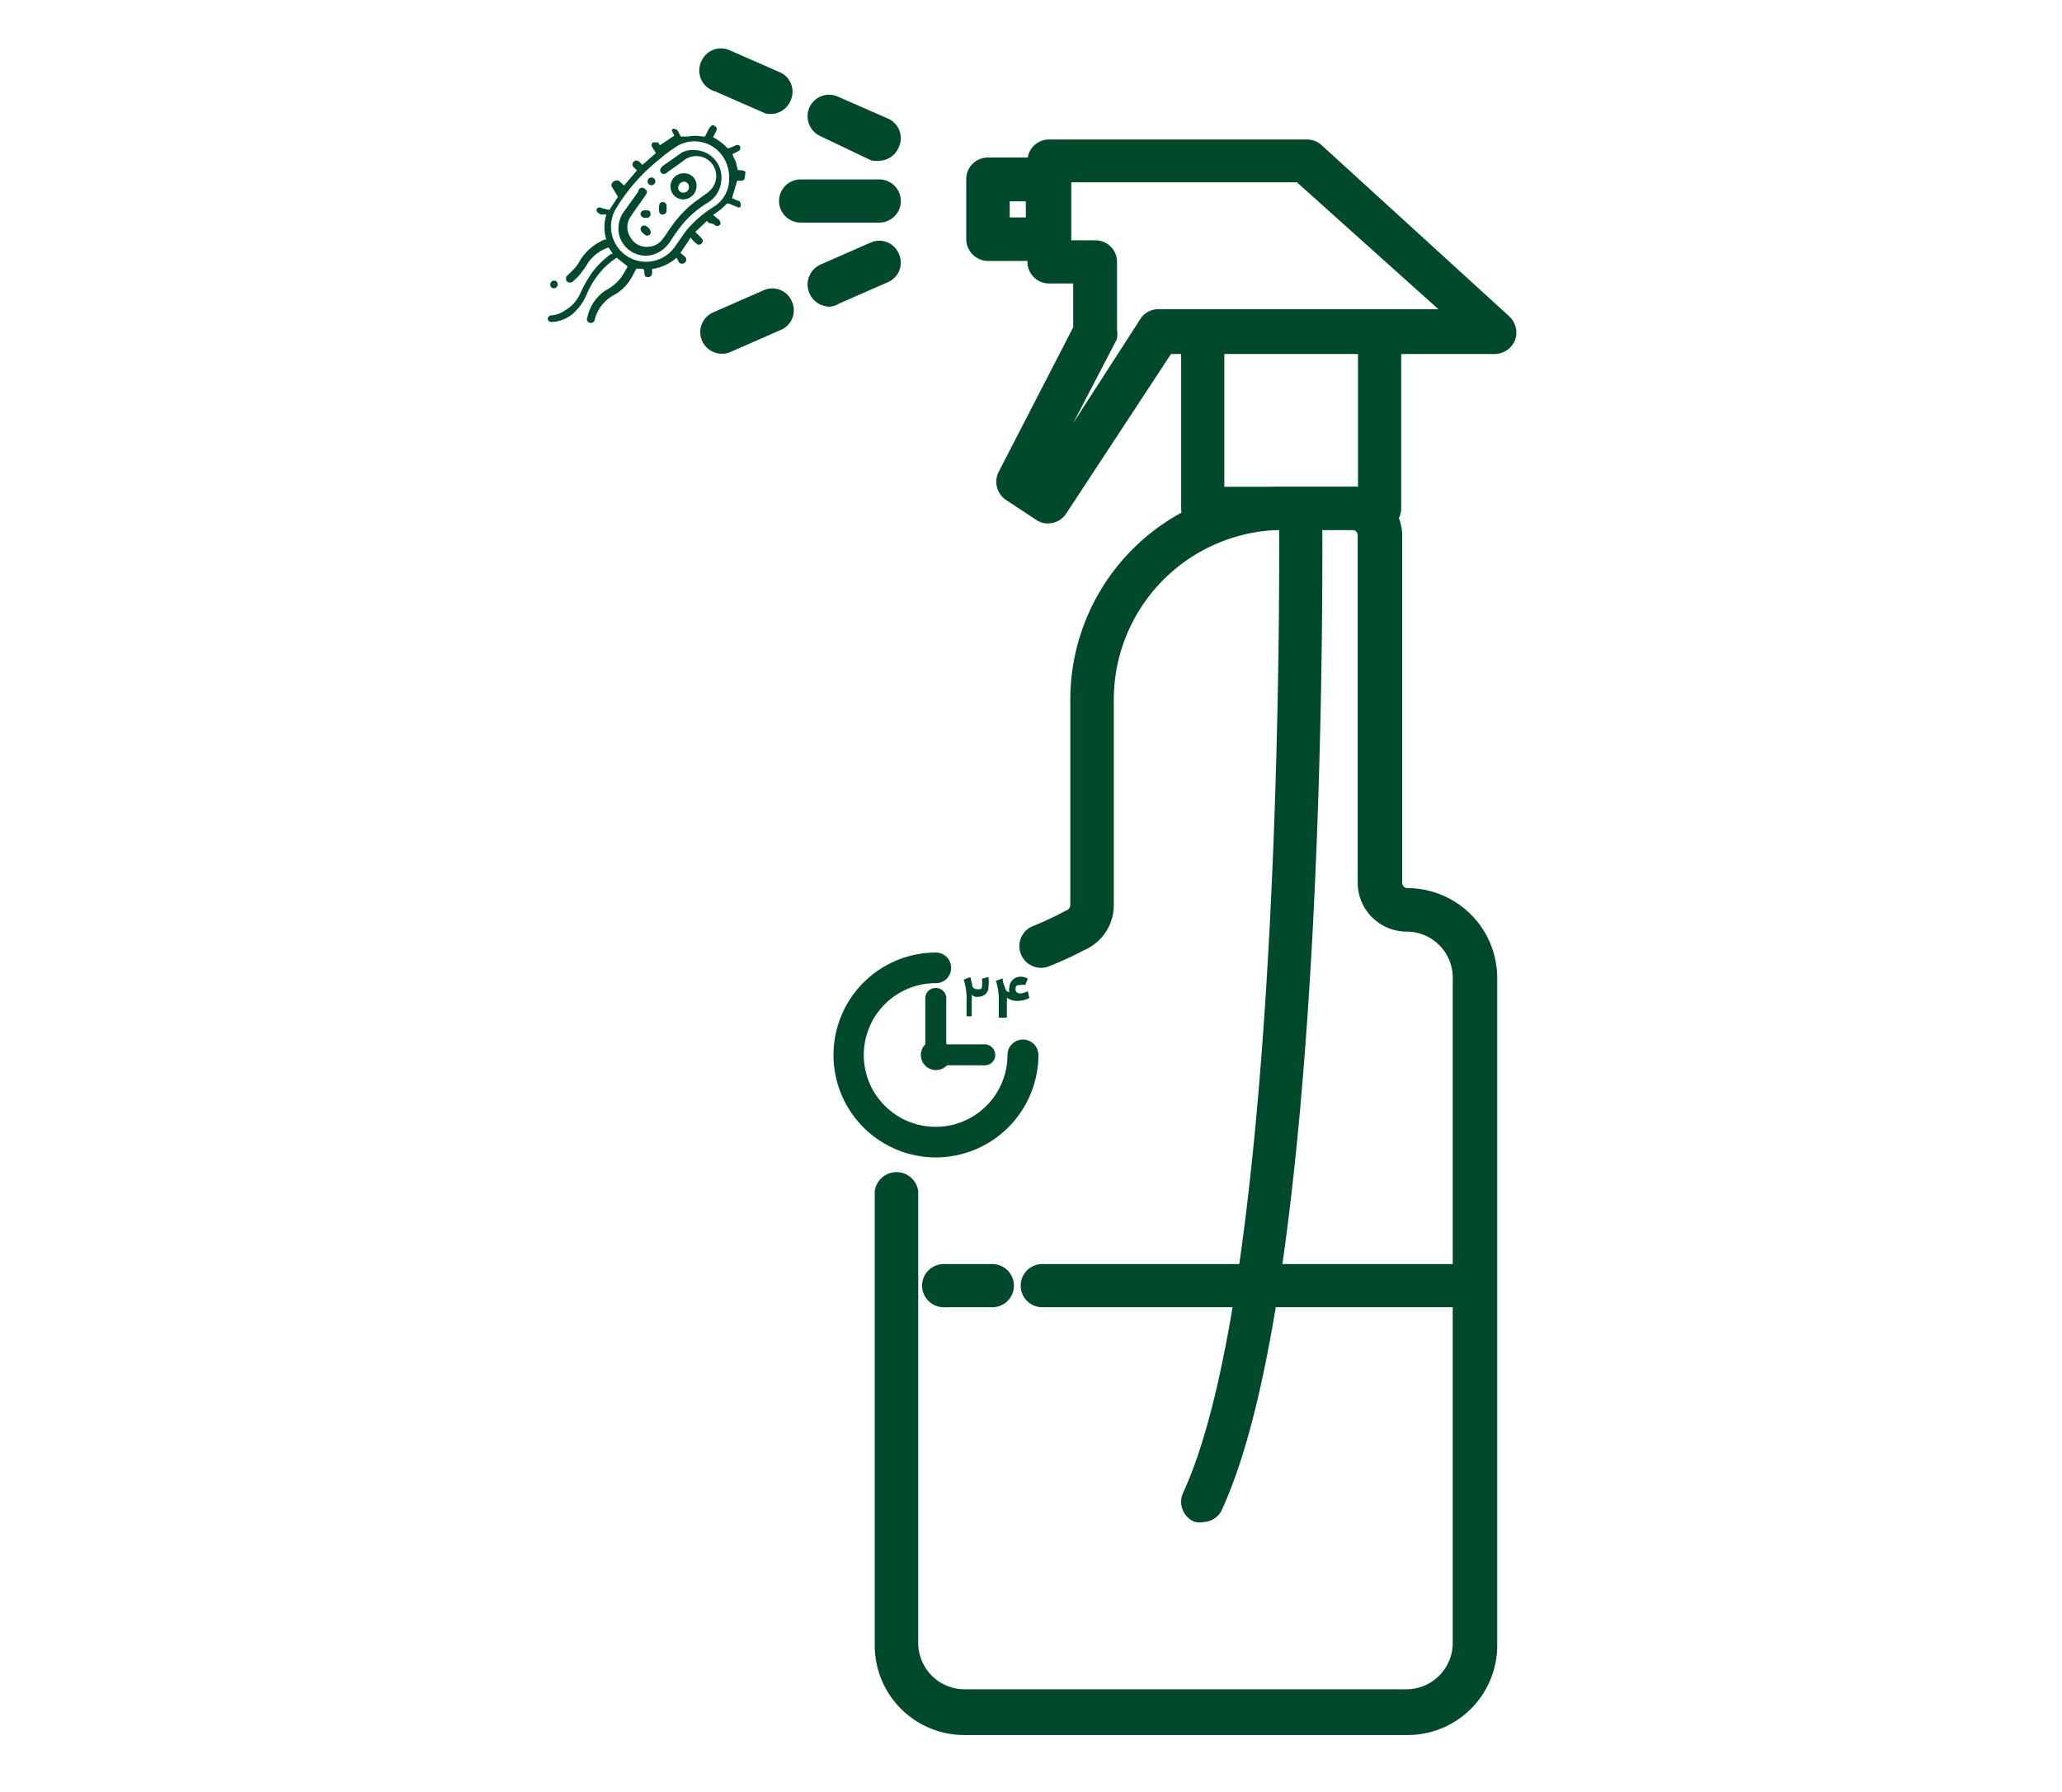 <svg id="Layer_1" data-name="Layer 1" xmlns="http://www.w3.org/2000/svg" xmlns:xlink="http://www.w3.org/1999/xlink" viewBox="0 0 64 55.63"><defs><style>.cls-1{fill:none;}.cls-2{clip-path:url(#clip-path);}.cls-3,.cls-4{fill:#01492c;}.cls-3{stroke:#01492c;stroke-miterlimit:10;stroke-width:0.5px;}</style><clipPath id="clip-path"><rect class="cls-1" width="64" height="64"/></clipPath></defs><g class="cls-2"><path class="cls-3" d="M43.66,53.61H29.93a2.53,2.53,0,0,1-2.53-2.53V37a.43.43,0,0,1,.85,0v14a1.69,1.69,0,0,0,1.68,1.69H43.66a1.69,1.69,0,0,0,1.68-1.69V30.35a1.68,1.68,0,0,0-1.68-1.68,1.27,1.27,0,0,1-1.27-1.27V16.63A.42.42,0,0,0,42,16.2H39.83a5.52,5.52,0,0,0-5.51,5.51v6.37a1.27,1.27,0,0,1-.78,1.19,10.42,10.42,0,0,1-1.09.5.42.42,0,0,1-.54-.27.42.42,0,0,1,.27-.53,10.43,10.43,0,0,0,1-.47.44.44,0,0,0,.29-.42V21.71a6.36,6.36,0,0,1,6.35-6.35H42a1.27,1.27,0,0,1,1.27,1.27V27.4a.42.42,0,0,0,.42.42,2.54,2.54,0,0,1,2.53,2.53V51.08A2.53,2.53,0,0,1,43.66,53.61Z"/><path class="cls-3" d="M42.82,16.2H37.33a.42.42,0,0,1-.42-.42V10.29a.41.41,0,0,1,.42-.42h5.49a.42.42,0,0,1,.42.42v5.49A.42.42,0,0,1,42.82,16.2Zm-5.07-.84H42.4V10.71H37.75Z"/><path class="cls-3" d="M32.53,7.85H30.67a.43.43,0,0,1-.43-.43V5.56a.42.42,0,0,1,.43-.42h1.86a.42.42,0,0,1,.42.42V7.42A.42.42,0,0,1,32.53,7.85ZM31.09,7h1V6h-1Z"/><path class="cls-3" d="M32.53,16a.39.39,0,0,1-.23-.07l-.94-.62a.43.43,0,0,1-.14-.55l2.34-4.54V8.55h-1a.42.42,0,0,1-.42-.42V5a.42.42,0,0,1,.42-.42h8a.42.42,0,0,1,.28.1L46.67,10a.44.44,0,0,1,.12.47.44.44,0,0,1-.4.27H36.21l-3.33,5.07a.42.42,0,0,1-.27.18Zm-.38-1.18.26.17L35.63,10A.42.42,0,0,1,36,9.85h9.3L40.35,5.41H33v2.3h1a.42.42,0,0,1,.42.42v2.14a.41.41,0,0,1,0,.19Z"/><path class="cls-3" d="M24,3.28a.47.47,0,0,1-.17,0l-1.55-.68A.42.42,0,0,1,22,2a.41.41,0,0,1,.55-.21l1.55.68a.41.41,0,0,1,.21.55A.42.42,0,0,1,24,3.28Z"/><path class="cls-3" d="M27.29,4.74a.47.47,0,0,1-.17,0L25.57,4a.43.43,0,0,1-.22-.56.42.42,0,0,1,.56-.21l1.55.68a.41.41,0,0,1,.21.55A.42.42,0,0,1,27.29,4.74Z"/><path class="cls-3" d="M22.42,10.73a.42.42,0,0,1-.17-.81l1.55-.68a.41.41,0,0,1,.55.22.41.41,0,0,1-.21.55l-1.55.68A.33.33,0,0,1,22.42,10.73Z"/><path class="cls-3" d="M25.74,9.27A.44.44,0,0,1,25.35,9a.43.43,0,0,1,.22-.56l1.55-.68a.41.41,0,0,1,.55.22.41.41,0,0,1-.21.55l-1.55.68A.35.35,0,0,1,25.74,9.27Z"/><path class="cls-3" d="M27.29,6.66H24.85a.42.42,0,0,1,0-.84h2.44a.42.42,0,0,1,0,.84Z"/><path class="cls-3" d="M37.33,47a.39.39,0,0,1-.18,0,.42.42,0,0,1-.2-.56c3.24-7,3-30.3,3-30.54a.42.42,0,0,1,.42-.43h0a.42.42,0,0,1,.42.42c0,1,.22,23.77-3.11,30.91A.42.42,0,0,1,37.33,47Z"/><path class="cls-3" d="M45.36,40.33h-13a.42.42,0,0,1-.43-.42.42.42,0,0,1,.43-.42h13a.42.42,0,0,1,.43.42A.42.42,0,0,1,45.36,40.33Z"/><path class="cls-3" d="M30.79,40.33h-1.5a.42.42,0,0,1-.42-.42.42.42,0,0,1,.42-.42h1.5a.42.42,0,0,1,.43.42A.42.42,0,0,1,30.79,40.33Z"/><path class="cls-3" d="M29.05,35.68a2.93,2.93,0,0,1,0-5.86.22.22,0,0,1,.22.22.22.22,0,0,1-.22.23,2.48,2.48,0,1,0,2.47,2.48.23.23,0,0,1,.46,0A2.94,2.94,0,0,1,29.05,35.68Z"/><circle class="cls-3" cx="29.05" cy="32.75" r="0.22"/><path class="cls-3" d="M29.05,32.82a.07.07,0,0,1-.08-.07V31a.07.07,0,0,1,.08-.08.07.07,0,0,1,.07.08v1.76A.07.07,0,0,1,29.05,32.82Z"/><path class="cls-3" d="M30.57,32.82H29.05a.07.07,0,0,1-.08-.07.08.08,0,0,1,.08-.08h1.52a.08.08,0,0,1,.07.08A.07.07,0,0,1,30.57,32.82Z"/><path class="cls-4" d="M23.11,5.55a.13.13,0,0,1-.14.06h-.09l-.16.54.18.08s.07,0,.08.07a.17.17,0,0,1,0,.12.08.08,0,0,1-.11,0l-.25-.1h-.06a2.12,2.12,0,0,1-.43.35l.18.15a.15.15,0,0,1,.05.14.12.12,0,0,1-.2,0L22,6.92l-.06-.06-.36.34c.06.06.12.11.17.17a.24.24,0,0,1,.06.08.11.11,0,0,1-.05.12.09.09,0,0,1-.13,0,.49.49,0,0,1-.13-.12.28.28,0,0,1-.06-.08l-.32.48.14.12a.12.12,0,0,1,0,.18.13.13,0,0,1-.18,0L21,8a1.44,1.44,0,0,1-.76.35v.11c0,.09-.05.14-.12.14s-.11,0-.12-.13,0-.11-.12-.13h-.13c-.06.11-.11.22-.18.33a1.36,1.36,0,0,1-.5.48,1.23,1.23,0,0,0-.49.47,1.48,1.48,0,0,0-.12.29c0,.08-.08.13-.15.11a.11.11,0,0,1-.08-.16A1.32,1.32,0,0,1,18.82,9a1.35,1.35,0,0,0,.46-.39,3,3,0,0,0,.2-.34L19.14,8a2.49,2.49,0,0,0-.43.36,2.72,2.72,0,0,0-.48.73,1.7,1.7,0,0,1-.45.65,1.13,1.13,0,0,1-.57.25h-.06A.12.12,0,0,1,17,9.91a.12.12,0,0,1,.13-.12.85.85,0,0,0,.4-.15A1.14,1.14,0,0,0,18,9.13a4.28,4.28,0,0,1,.37-.66,2.8,2.8,0,0,1,.6-.59l.05,0-.13-.2a1.27,1.27,0,0,0-.64.48,2.89,2.89,0,0,1-.33.45l-.14.13a.14.14,0,0,1-.18,0,.14.14,0,0,1,0-.18,3,3,0,0,0,.25-.25A1.13,1.13,0,0,0,18,8.09a1.61,1.61,0,0,1,.76-.65l.06,0a1.3,1.3,0,0,1,0-.78l-.18,0-.1-.07a.11.11,0,0,1,0-.13.14.14,0,0,1,.14,0l.19.05s0,0,.05,0l.26-.4L19,5.81a.11.11,0,0,1,0-.13.14.14,0,0,1,.1-.07.15.15,0,0,1,.11,0l.16.15.4-.47-.1-.1a.11.11,0,0,1,0-.17.12.12,0,0,1,.17,0l.1.1.42-.37s-.07-.1-.1-.16a.12.12,0,0,1,0-.17c.06,0,.12,0,.17,0l.05.09,0,0,.45-.3s-.05-.1-.08-.16A.11.11,0,0,1,20.88,4c.06,0,.12,0,.16.07l.09.17.23,0a1.12,1.12,0,0,1,.45,0s.06,0,.07,0L22,4a.87.87,0,0,1,.09-.11h.06c.1.05.12.1.07.2l-.09.17h0a1.67,1.67,0,0,1,.45.34h.05l.19-.08a.11.11,0,0,1,.13,0,.11.11,0,0,1-.05.18l-.16.08c0,.08.07.16.1.25l.06.25c.08,0,.18,0,.24.06Zm-.48,0a1.16,1.16,0,0,0-.2-.7,1.06,1.06,0,0,0-1.37-.34A4.81,4.81,0,0,0,20.4,5a5.75,5.75,0,0,0-1.29,1.49,1.09,1.09,0,0,0,1.83,1.18c.13-.18.25-.37.39-.55a3.67,3.67,0,0,1,.82-.7A1,1,0,0,0,22.63,5.58Z"/><path class="cls-4" d="M17.2,8.71a.11.11,0,0,1,.11.12.12.12,0,0,1-.12.12.11.11,0,0,1-.11-.12A.12.12,0,0,1,17.2,8.71Z"/><path class="cls-4" d="M21.54,4.66a.85.85,0,0,1,.84,1,.86.86,0,0,1-.41.63,3.2,3.2,0,0,0-.77.65,5.66,5.66,0,0,0-.4.56,1,1,0,0,1-.51.4.85.85,0,0,1-1.09-.7.91.91,0,0,1,.13-.58l.48-.67A.12.12,0,0,1,20,5.85a.23.23,0,0,1,.08.09.24.24,0,0,1-.05.13c-.15.22-.31.43-.46.66a.57.57,0,0,0,0,.64.56.56,0,0,0,.55.29.58.58,0,0,0,.47-.27c.14-.19.26-.39.41-.57a3.32,3.32,0,0,1,.76-.69c.08-.07.18-.12.26-.2A.61.61,0,0,0,21.2,5l-.49.35h0c-.08.07-.15.07-.2,0s0-.13.05-.19l.61-.43A.73.73,0,0,1,21.54,4.66Z"/><path class="cls-4" d="M20.81,5.8a.41.41,0,0,1,.41-.42.38.38,0,0,1,.4.38.42.42,0,0,1-.41.43A.4.4,0,0,1,20.81,5.8Zm.57,0a.15.15,0,0,0-.16-.16.19.19,0,0,0-.17.19.15.15,0,0,0,.16.15A.17.17,0,0,0,21.38,5.77Z"/><path class="cls-4" d="M20.69,6.46v.09a.12.12,0,0,1-.12.11.1.1,0,0,1-.11-.11.49.49,0,0,1,0-.17.11.11,0,0,1,.11-.11.13.13,0,0,1,.12.11v.08Z"/><path class="cls-4" d="M20,7a.27.27,0,0,1,.2.2.11.11,0,0,1-.18.09.46.46,0,0,1-.12-.12A.11.11,0,0,1,20,7Z"/><path class="cls-4" d="M20.05,6.53c.08,0,.13,0,.14.1a.11.11,0,0,1-.09.13H20a.13.13,0,0,1-.12-.12A.12.12,0,0,1,20,6.53Z"/><path class="cls-4" d="M20.34,5.63a.12.12,0,1,1-.12-.12A.12.12,0,0,1,20.34,5.63Z"/><path class="cls-4" d="M30.16,30.88a1,1,0,0,1,0,.18v.49H30v-.49a1.84,1.84,0,0,0-.09-.65l.21-.08.05.22c0,.11.08.16.17.16s.14,0,.14-.1a1.43,1.43,0,0,0,0-.23l.2-.05a1.06,1.06,0,0,1,0,.29.3.3,0,0,1-.31.32A.22.22,0,0,1,30.16,30.88Z"/><path class="cls-4" d="M31.33,30.8a.28.28,0,0,1,0-.15.34.34,0,0,1,.34-.33.44.44,0,0,1,.23.06l-.08.2a.28.28,0,0,0-.16,0c-.08,0-.14,0-.14.12a.13.13,0,0,0,.13.14.63.63,0,0,0,.25-.07l.05.21a.8.8,0,0,1-.37.09.54.54,0,0,1-.33-.1.61.61,0,0,1,0,.14v.48H31v-.49a1.84,1.84,0,0,0-.09-.65l.21-.08c0,.13.05.22.08.31S31.25,30.78,31.33,30.8Z"/></g></svg>